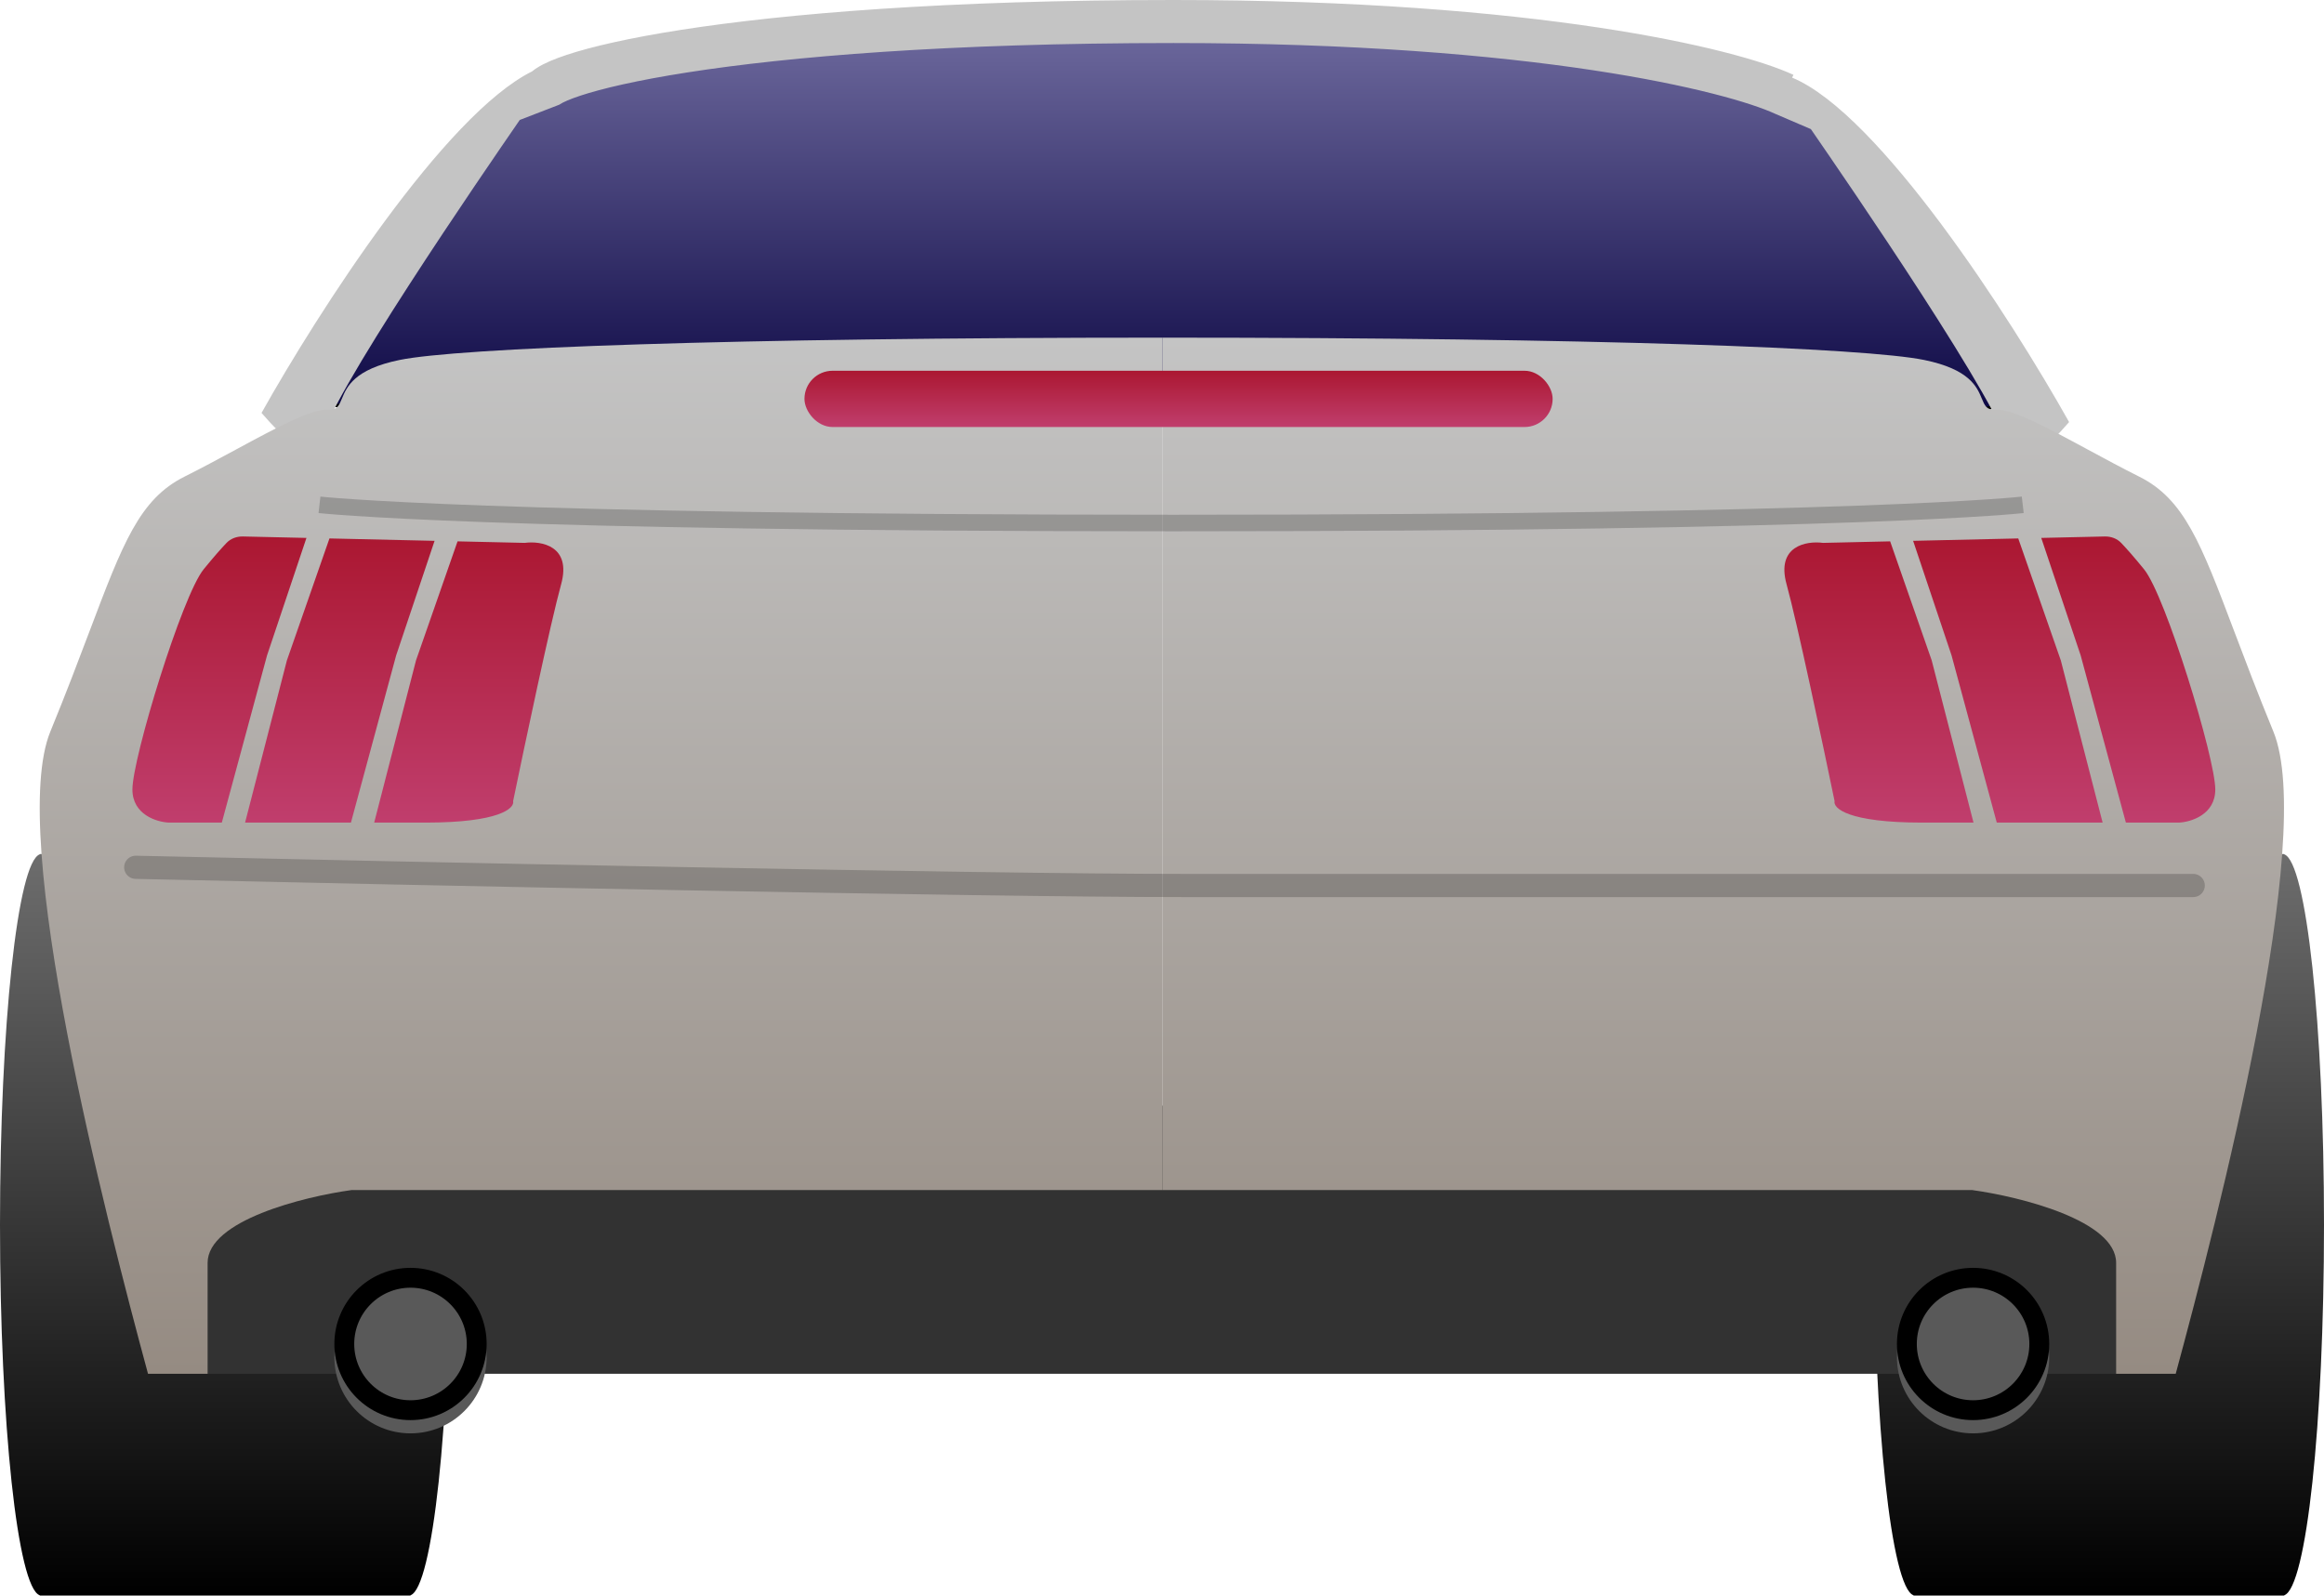 <svg width="702" height="482" viewBox="0 0 702 482" fill="none" xmlns="http://www.w3.org/2000/svg">
<path d="M161.5 25.998C147.5 31.998 110.667 92.832 94 122.498H350.5C436.333 126.332 608.3 131.1 609.5 119.5C611 105 567 45 546 30C525 15 360 5.998 350.5 4.998C341 3.998 179 18.498 161.5 25.998Z" fill="url(#paint0_linear)" stroke="black"/>
<path fill-rule="evenodd" clip-rule="evenodd" d="M123.5 258H12.5H12V258.088C5.328 260.44 0 309.645 0 370C0 430.355 5.328 479.56 12 481.912V482H12.5H123.5H124V481.912C130.672 479.56 136 430.355 136 370C136 309.645 130.672 260.44 124 258.088V258H123.5Z" fill="url(#paint1_linear)"/>
<path fill-rule="evenodd" clip-rule="evenodd" d="M689.5 258H578.5H578V258.088C571.328 260.44 566 309.645 566 370C566 430.355 571.328 479.56 578 481.912V482H578.5H689.5H690V481.912C696.672 479.56 702 430.355 702 370C702 309.645 696.672 260.44 690 258.088V258H689.5Z" fill="url(#paint2_linear)"/>
<rect x="55" y="334" width="588" height="81" fill="#323232"/>
<path d="M205.749 9.015C237.041 4.137 285.765 0 354.5 0C409.583 0 452.076 3.685 482.88 8.322C513.509 12.933 532.965 18.542 541.731 22.602L541.34 23.446C567.646 34.373 607.448 96.158 625 127.5C619.167 134.334 607.4 145.7 607 136.5C606.518 125.412 556.298 52.499 547.772 40.122L547.425 39.618C547.261 39.38 547.119 39.174 547 39L536.268 34.398C529.201 31.125 511.207 25.733 480.944 21.178C450.857 16.648 409.016 13 354.5 13C286.234 13 238.208 17.113 207.751 21.86C192.486 24.239 181.814 26.751 175.275 28.913C171.931 30.019 170.047 30.913 169.212 31.448C169.118 31.509 169.056 31.552 169.021 31.578C169.013 31.586 169.005 31.592 169 31.596C168.991 31.604 168.986 31.607 168.986 31.607L157 36.239C156.806 36.52 156.552 36.889 156.243 37.339L156.242 37.34L156.228 37.361C147.702 49.738 97.482 122.65 97 133.738C96.6 142.938 84.833 131.572 79 124.739C96.129 94.152 134.447 34.572 160.734 21.562C161.248 21.137 161.754 20.787 162.198 20.503C164.413 19.083 167.521 17.785 171.193 16.571C178.686 14.093 190.139 11.448 205.749 9.015Z" fill="#C4C4C4"/>
<path d="M351.208 102L351.209 359.5H106.209C91.709 361.5 62.709 368.7 62.709 381.5V415H44.709C31.876 367.667 2.253 252.559 15.208 221C19.994 209.343 23.786 199.311 27.05 190.677C37.085 164.13 42.127 150.791 55.709 144C60.96 141.375 66.253 138.515 71.291 135.793C83.524 129.183 94.251 123.386 99.209 123.74C101.829 123.927 102.418 122.503 103.283 120.412C104.728 116.916 106.944 111.556 120.709 108.74C138.309 105.14 219.708 102 351.208 102Z" fill="url(#paint3_linear)"/>
<path d="M351.208 102L351.209 359.5H595.709C610.209 361.5 639.209 368.7 639.209 381.5V415H657.209C670.042 367.667 699.665 252.559 686.71 221C681.924 209.342 678.132 199.311 674.868 190.677C664.833 164.13 659.791 150.791 646.208 144C640.958 141.375 635.665 138.515 630.627 135.793C618.394 129.183 607.667 123.386 602.709 123.74C600.089 123.927 599.5 122.503 598.635 120.412C597.19 116.916 594.974 111.556 581.209 108.74C563.609 105.14 482.709 102 351.208 102Z" fill="url(#paint4_linear)"/>
<path fill-rule="evenodd" clip-rule="evenodd" d="M570.95 163.537L550.661 163.998C545.661 163.332 536.461 164.898 539.661 176.498C542.861 188.098 550.661 224.998 554.161 241.998C553.661 244.165 558.261 248.498 580.661 248.498H596.13L583.5 199.498L570.95 163.537ZM603.155 248.498H635.13L622.5 199.498L609.643 162.658L577.889 163.38L589.5 197.998L603.155 248.498ZM658.161 248.498H642.155L628.5 197.998L616.594 162.5L635.753 162.064C637.631 162.022 639.45 162.663 640.747 164.022C642.281 165.63 644.579 168.205 647.661 171.998C654.161 179.998 669.161 228.998 669.161 238.498C669.161 246.098 661.827 248.332 658.161 248.498Z" fill="url(#paint5_linear)"/>
<path fill-rule="evenodd" clip-rule="evenodd" d="M138.211 163.537L158.5 163.998C163.5 163.332 172.7 164.898 169.5 176.498C166.3 188.098 158.5 224.998 155 241.998C155.5 244.165 150.9 248.498 128.5 248.498H113.03L125.661 199.498L138.211 163.537ZM106.005 248.498H74.03L86.661 199.498L99.517 162.658L131.271 163.38L119.661 197.998L106.005 248.498ZM51 248.498H67.005L80.661 197.998L92.566 162.5L73.408 162.064C71.529 162.022 69.71 162.663 68.413 164.022C66.879 165.63 64.582 168.205 61.5 171.998C55 179.998 40 228.998 40 238.498C40 246.098 47.333 248.332 51 248.498Z" fill="url(#paint6_linear)"/>
<rect x="243" y="112" width="226" height="17" rx="8.5" fill="url(#paint7_linear)"/>
<path d="M662.5 267.5C585.833 267.5 417.4 267.5 357 267.5C296.6 267.5 121.167 263.833 41 262" stroke="black" stroke-opacity="0.2" stroke-width="7" stroke-linecap="round"/>
<g filter="url(#filter0_i)">
<circle cx="596" cy="406" r="23" fill="#595959"/>
</g>
<circle cx="596" cy="406" r="20" stroke="black" stroke-width="6"/>
<g filter="url(#filter1_i)">
<circle cx="124" cy="406" r="23" fill="#595959"/>
</g>
<circle cx="124" cy="406" r="20" stroke="black" stroke-width="6"/>
<path opacity="0.2" d="M611 152.5C611 152.5 564 158 354.5 158C145 158 96.5 152.5 96.5 152.5" stroke="black" stroke-width="5"/>
<defs>
<filter id="filter0_i" x="573" y="383" width="46" height="50" filterUnits="userSpaceOnUse" color-interpolation-filters="sRGB">
<feFlood flood-opacity="0" result="BackgroundImageFix"/>
<feBlend mode="normal" in="SourceGraphic" in2="BackgroundImageFix" result="shape"/>
<feColorMatrix in="SourceAlpha" type="matrix" values="0 0 0 0 0 0 0 0 0 0 0 0 0 0 0 0 0 0 127 0" result="hardAlpha"/>
<feMorphology radius="13" operator="erode" in="SourceAlpha" result="effect1_innerShadow"/>
<feOffset dy="4"/>
<feGaussianBlur stdDeviation="2"/>
<feComposite in2="hardAlpha" operator="arithmetic" k2="-1" k3="1"/>
<feColorMatrix type="matrix" values="0 0 0 0 0 0 0 0 0 0 0 0 0 0 0 0 0 0 0.25 0"/>
<feBlend mode="normal" in2="shape" result="effect1_innerShadow"/>
</filter>
<filter id="filter1_i" x="101" y="383" width="46" height="50" filterUnits="userSpaceOnUse" color-interpolation-filters="sRGB">
<feFlood flood-opacity="0" result="BackgroundImageFix"/>
<feBlend mode="normal" in="SourceGraphic" in2="BackgroundImageFix" result="shape"/>
<feColorMatrix in="SourceAlpha" type="matrix" values="0 0 0 0 0 0 0 0 0 0 0 0 0 0 0 0 0 0 127 0" result="hardAlpha"/>
<feMorphology radius="13" operator="erode" in="SourceAlpha" result="effect1_innerShadow"/>
<feOffset dy="4"/>
<feGaussianBlur stdDeviation="2"/>
<feComposite in2="hardAlpha" operator="arithmetic" k2="-1" k3="1"/>
<feColorMatrix type="matrix" values="0 0 0 0 0 0 0 0 0 0 0 0 0 0 0 0 0 0 0.25 0"/>
<feBlend mode="normal" in2="shape" result="effect1_innerShadow"/>
</filter>
<linearGradient id="paint0_linear" x1="351.769" y1="4.949" x2="351.769" y2="126.806" gradientUnits="userSpaceOnUse">
<stop stop-color="#706CA0"/>
<stop offset="1" stop-color="#0B0643"/>
</linearGradient>
<linearGradient id="paint1_linear" x1="68" y1="258" x2="68" y2="482" gradientUnits="userSpaceOnUse">
<stop stop-color="#6D6D6D"/>
<stop offset="1"/>
</linearGradient>
<linearGradient id="paint2_linear" x1="634" y1="258" x2="634" y2="482" gradientUnits="userSpaceOnUse">
<stop stop-color="#6D6D6D"/>
<stop offset="1"/>
</linearGradient>
<linearGradient id="paint3_linear" x1="350.959" y1="102" x2="350.959" y2="415" gradientUnits="userSpaceOnUse">
<stop stop-color="#C4C4C4"/>
<stop offset="1" stop-color="#958B82"/>
</linearGradient>
<linearGradient id="paint4_linear" x1="350.959" y1="102" x2="350.959" y2="415" gradientUnits="userSpaceOnUse">
<stop stop-color="#C4C4C4"/>
<stop offset="1" stop-color="#958B82"/>
</linearGradient>
<linearGradient id="paint5_linear" x1="604.08" y1="162" x2="604.08" y2="248.5" gradientUnits="userSpaceOnUse">
<stop stop-color="#AB1731"/>
<stop offset="1" stop-color="#C03E6D"/>
</linearGradient>
<linearGradient id="paint6_linear" x1="105.08" y1="162" x2="105.08" y2="248.5" gradientUnits="userSpaceOnUse">
<stop stop-color="#AB1731"/>
<stop offset="1" stop-color="#C03E6D"/>
</linearGradient>
<linearGradient id="paint7_linear" x1="356" y1="112" x2="356" y2="129" gradientUnits="userSpaceOnUse">
<stop stop-color="#AB1731"/>
<stop offset="1" stop-color="#C03E6D"/>
</linearGradient>
</defs>
</svg>
